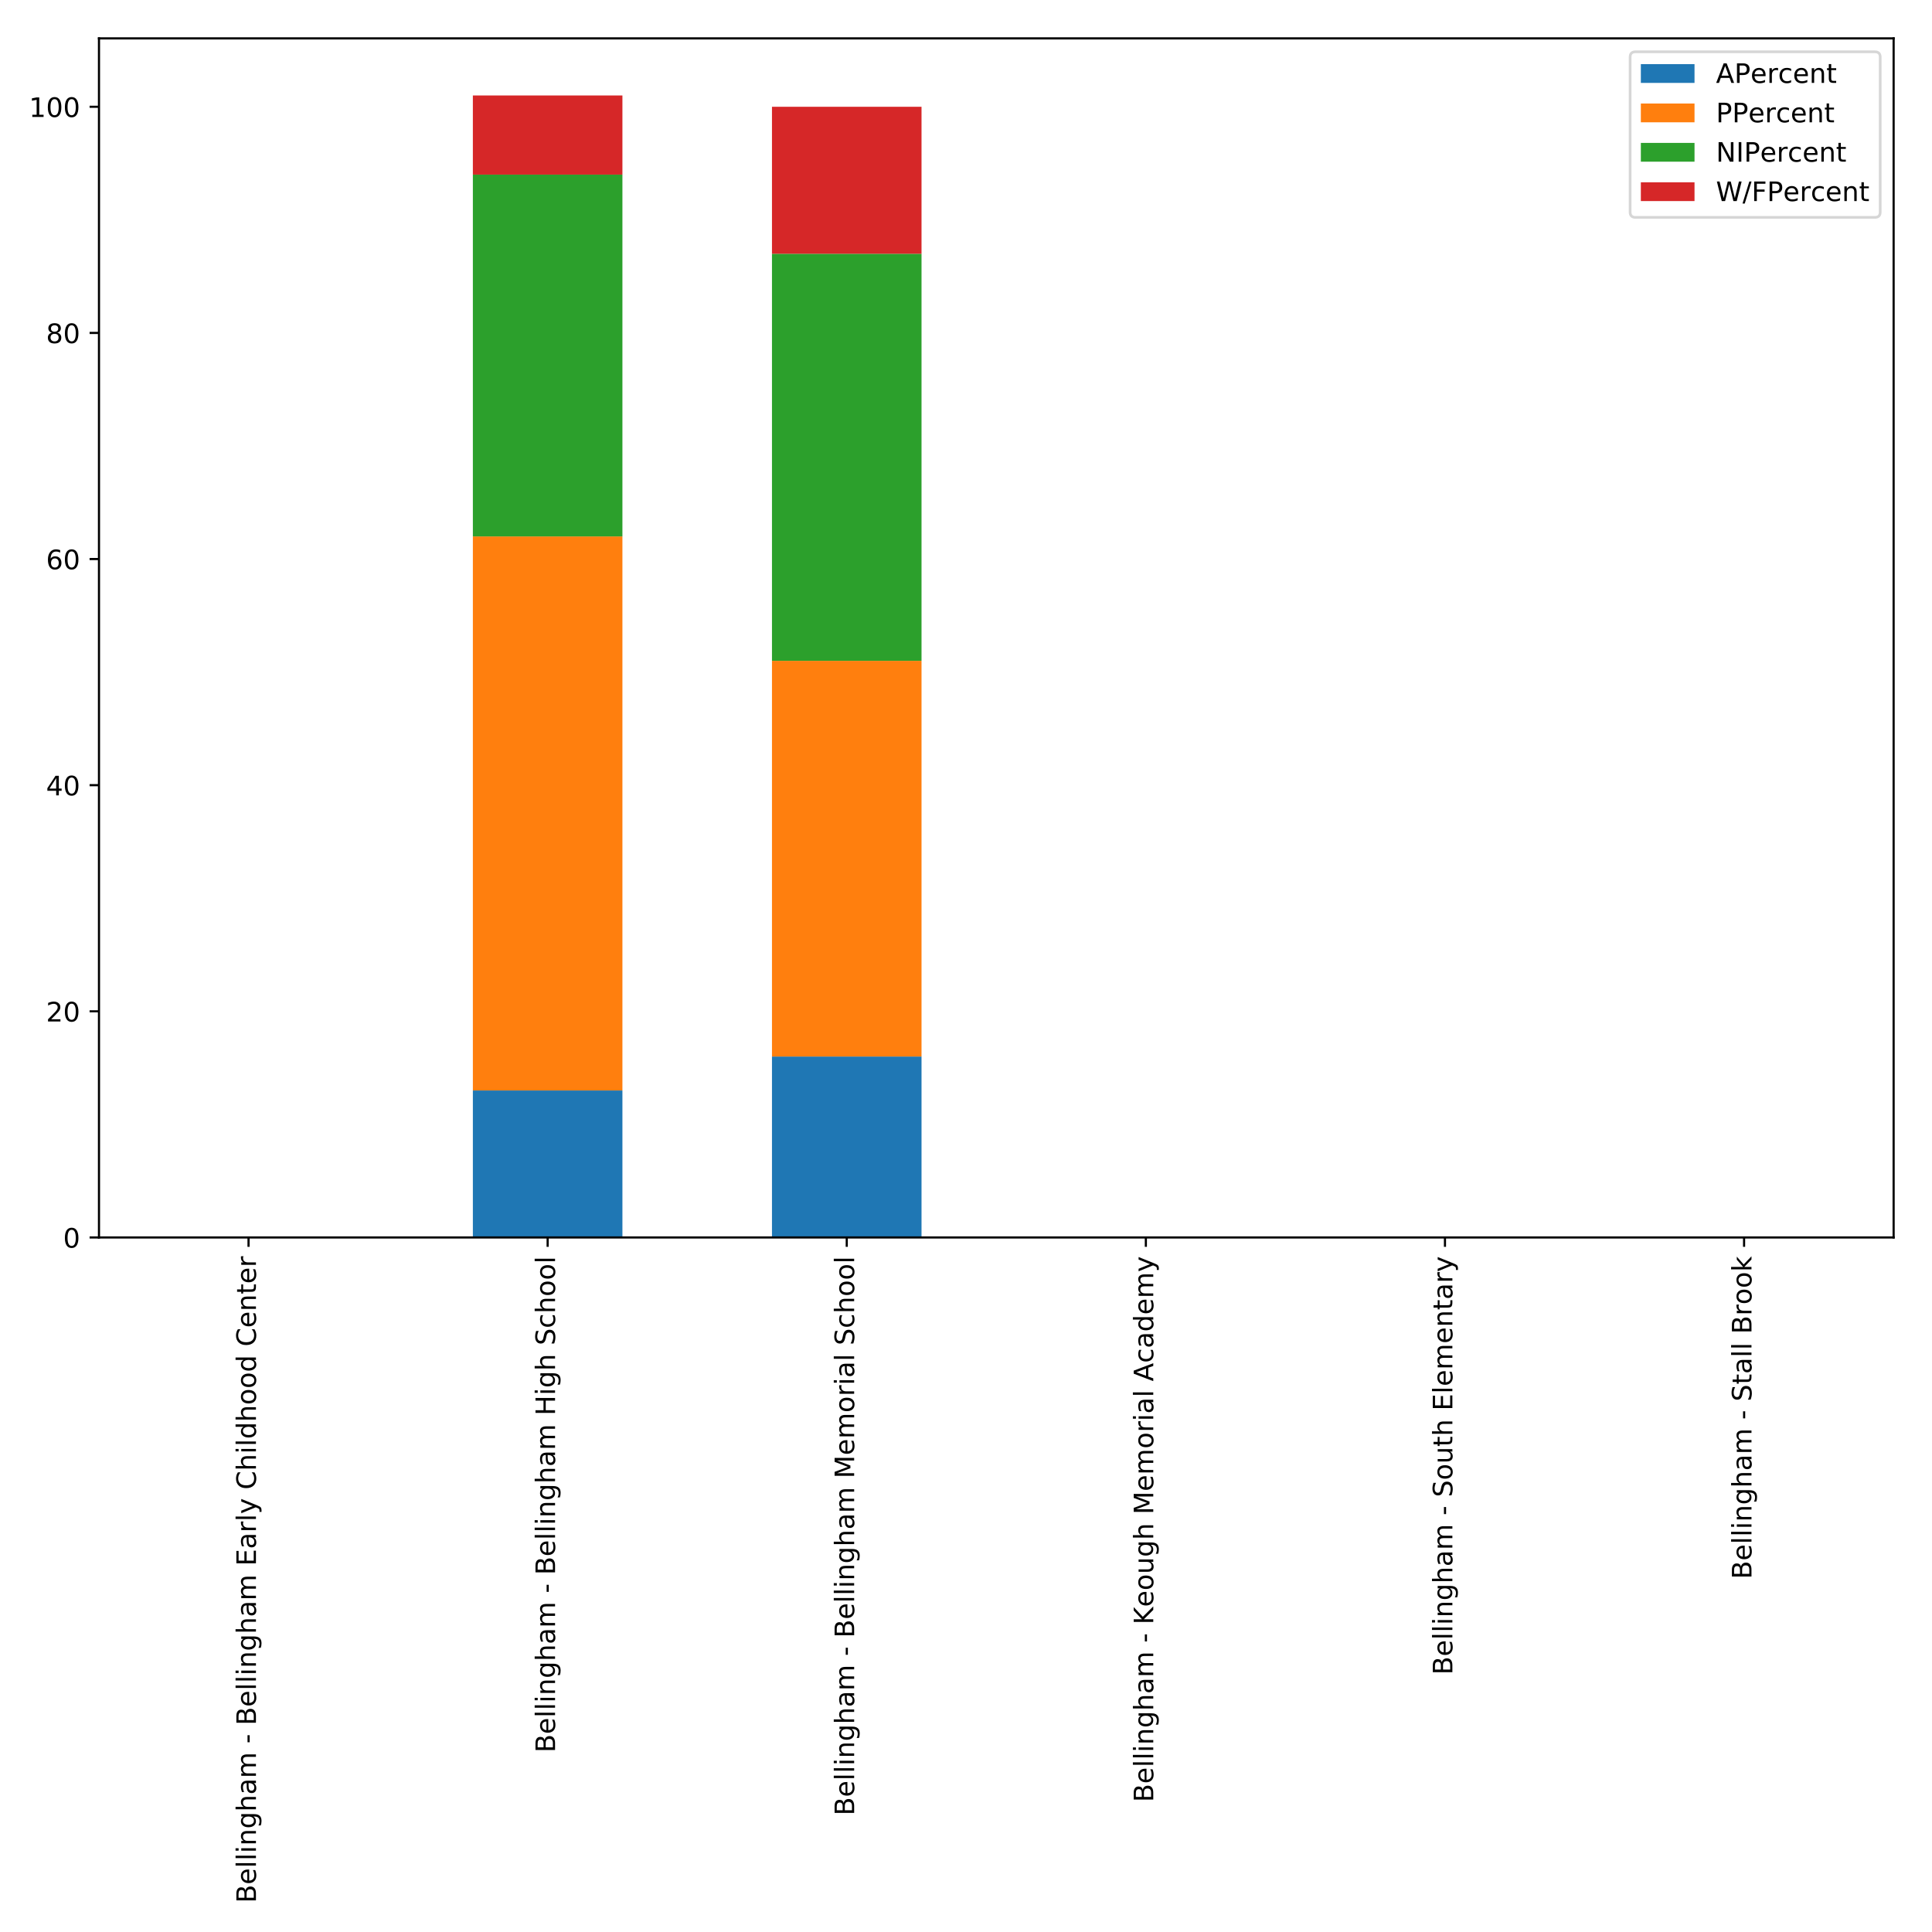 <?xml version="1.0" encoding="utf-8" standalone="no"?>
<!DOCTYPE svg PUBLIC "-//W3C//DTD SVG 1.1//EN"
  "http://www.w3.org/Graphics/SVG/1.1/DTD/svg11.dtd">
<!-- Created with matplotlib (http://matplotlib.org/) -->
<svg height="720pt" version="1.1" viewBox="0 0 720 720" width="720pt" xmlns="http://www.w3.org/2000/svg" xmlns:xlink="http://www.w3.org/1999/xlink">
 <defs>
  <style type="text/css">
*{stroke-linecap:butt;stroke-linejoin:round;}
  </style>
 </defs>
 <g id="figure_1">
  <g id="patch_1">
   <path d="M 0 720 
L 720 720 
L 720 0 
L 0 0 
z
" style="fill:#ffffff;"/>
  </g>
  <g id="axes_1">
   <g id="patch_2">
    <path d="M 36.888 461.159 
L 705.7 461.159 
L 705.7 14.3 
L 36.888 14.3 
z
" style="fill:#ffffff;"/>
   </g>
   <g id="patch_3">
    <path clip-path="url(#p1544ee7eed)" d="M 64.755 461.159 
L 120.489 461.159 
L 120.489 461.159 
L 64.755 461.159 
z
" style="fill:#1f77b4;"/>
   </g>
   <g id="patch_4">
    <path clip-path="url(#p1544ee7eed)" d="M 176.223 461.159 
L 231.958 461.159 
L 231.958 406.382 
L 176.223 406.382 
z
" style="fill:#1f77b4;"/>
   </g>
   <g id="patch_5">
    <path clip-path="url(#p1544ee7eed)" d="M 287.692 461.159 
L 343.427 461.159 
L 343.427 393.741 
L 287.692 393.741 
z
" style="fill:#1f77b4;"/>
   </g>
   <g id="patch_6">
    <path clip-path="url(#p1544ee7eed)" d="M 399.161 461.159 
L 454.895 461.159 
L 454.895 461.159 
L 399.161 461.159 
z
" style="fill:#1f77b4;"/>
   </g>
   <g id="patch_7">
    <path clip-path="url(#p1544ee7eed)" d="M 510.63 461.159 
L 566.364 461.159 
L 566.364 461.159 
L 510.63 461.159 
z
" style="fill:#1f77b4;"/>
   </g>
   <g id="patch_8">
    <path clip-path="url(#p1544ee7eed)" d="M 622.098 461.159 
L 677.833 461.159 
L 677.833 461.159 
L 622.098 461.159 
z
" style="fill:#1f77b4;"/>
   </g>
   <g id="patch_9">
    <path clip-path="url(#p1544ee7eed)" d="M 64.755 461.159 
L 120.489 461.159 
L 120.489 461.159 
L 64.755 461.159 
z
" style="fill:#ff7f0e;"/>
   </g>
   <g id="patch_10">
    <path clip-path="url(#p1544ee7eed)" d="M 176.223 406.382 
L 231.958 406.382 
L 231.958 199.912 
L 176.223 199.912 
z
" style="fill:#ff7f0e;"/>
   </g>
   <g id="patch_11">
    <path clip-path="url(#p1544ee7eed)" d="M 287.692 393.741 
L 343.427 393.741 
L 343.427 246.262 
L 287.692 246.262 
z
" style="fill:#ff7f0e;"/>
   </g>
   <g id="patch_12">
    <path clip-path="url(#p1544ee7eed)" d="M 399.161 461.159 
L 454.895 461.159 
L 454.895 461.159 
L 399.161 461.159 
z
" style="fill:#ff7f0e;"/>
   </g>
   <g id="patch_13">
    <path clip-path="url(#p1544ee7eed)" d="M 510.63 461.159 
L 566.364 461.159 
L 566.364 461.159 
L 510.63 461.159 
z
" style="fill:#ff7f0e;"/>
   </g>
   <g id="patch_14">
    <path clip-path="url(#p1544ee7eed)" d="M 622.098 461.159 
L 677.833 461.159 
L 677.833 461.159 
L 622.098 461.159 
z
" style="fill:#ff7f0e;"/>
   </g>
   <g id="patch_15">
    <path clip-path="url(#p1544ee7eed)" d="M 64.755 461.159 
L 120.489 461.159 
L 120.489 461.159 
L 64.755 461.159 
z
" style="fill:#2ca02c;"/>
   </g>
   <g id="patch_16">
    <path clip-path="url(#p1544ee7eed)" d="M 176.223 199.912 
L 231.958 199.912 
L 231.958 65.075 
L 176.223 65.075 
z
" style="fill:#2ca02c;"/>
   </g>
   <g id="patch_17">
    <path clip-path="url(#p1544ee7eed)" d="M 287.692 246.262 
L 343.427 246.262 
L 343.427 94.57 
L 287.692 94.57 
z
" style="fill:#2ca02c;"/>
   </g>
   <g id="patch_18">
    <path clip-path="url(#p1544ee7eed)" d="M 399.161 461.159 
L 454.895 461.159 
L 454.895 461.159 
L 399.161 461.159 
z
" style="fill:#2ca02c;"/>
   </g>
   <g id="patch_19">
    <path clip-path="url(#p1544ee7eed)" d="M 510.63 461.159 
L 566.364 461.159 
L 566.364 461.159 
L 510.63 461.159 
z
" style="fill:#2ca02c;"/>
   </g>
   <g id="patch_20">
    <path clip-path="url(#p1544ee7eed)" d="M 622.098 461.159 
L 677.833 461.159 
L 677.833 461.159 
L 622.098 461.159 
z
" style="fill:#2ca02c;"/>
   </g>
   <g id="patch_21">
    <path clip-path="url(#p1544ee7eed)" d="M 64.755 461.159 
L 120.489 461.159 
L 120.489 461.159 
L 64.755 461.159 
z
" style="fill:#d62728;"/>
   </g>
   <g id="patch_22">
    <path clip-path="url(#p1544ee7eed)" d="M 176.223 65.075 
L 231.958 65.075 
L 231.958 35.579 
L 176.223 35.579 
z
" style="fill:#d62728;"/>
   </g>
   <g id="patch_23">
    <path clip-path="url(#p1544ee7eed)" d="M 287.692 94.57 
L 343.427 94.57 
L 343.427 39.793 
L 287.692 39.793 
z
" style="fill:#d62728;"/>
   </g>
   <g id="patch_24">
    <path clip-path="url(#p1544ee7eed)" d="M 399.161 461.159 
L 454.895 461.159 
L 454.895 461.159 
L 399.161 461.159 
z
" style="fill:#d62728;"/>
   </g>
   <g id="patch_25">
    <path clip-path="url(#p1544ee7eed)" d="M 510.63 461.159 
L 566.364 461.159 
L 566.364 461.159 
L 510.63 461.159 
z
" style="fill:#d62728;"/>
   </g>
   <g id="patch_26">
    <path clip-path="url(#p1544ee7eed)" d="M 622.098 461.159 
L 677.833 461.159 
L 677.833 461.159 
L 622.098 461.159 
z
" style="fill:#d62728;"/>
   </g>
   <g id="matplotlib.axis_1">
    <g id="xtick_1">
     <g id="line2d_1">
      <defs>
       <path d="M 0 0 
L 0 3.5 
" id="m90acfa6910" style="stroke:#000000;stroke-width:0.8;"/>
      </defs>
      <g>
       <use style="stroke:#000000;stroke-width:0.8;" x="92.622" xlink:href="#m90acfa6910" y="461.159"/>
      </g>
     </g>
     <g id="text_1">
      <!-- Bellingham - Bellingham Early Childhood Center -->
      <defs>
       <path d="M 19.672 34.812 
L 19.672 8.109 
L 35.5 8.109 
Q 43.453 8.109 47.281 11.406 
Q 51.125 14.703 51.125 21.484 
Q 51.125 28.328 47.281 31.562 
Q 43.453 34.812 35.5 34.812 
z
M 19.672 64.797 
L 19.672 42.828 
L 34.281 42.828 
Q 41.5 42.828 45.031 45.531 
Q 48.578 48.25 48.578 53.812 
Q 48.578 59.328 45.031 62.062 
Q 41.5 64.797 34.281 64.797 
z
M 9.812 72.906 
L 35.016 72.906 
Q 46.297 72.906 52.391 68.219 
Q 58.5 63.531 58.5 54.891 
Q 58.5 48.188 55.375 44.234 
Q 52.25 40.281 46.188 39.312 
Q 53.469 37.75 57.5 32.781 
Q 61.531 27.828 61.531 20.406 
Q 61.531 10.641 54.891 5.312 
Q 48.25 0 35.984 0 
L 9.812 0 
z
" id="DejaVuSans-42"/>
       <path d="M 56.203 29.594 
L 56.203 25.203 
L 14.891 25.203 
Q 15.484 15.922 20.484 11.062 
Q 25.484 6.203 34.422 6.203 
Q 39.594 6.203 44.453 7.469 
Q 49.312 8.734 54.109 11.281 
L 54.109 2.781 
Q 49.266 0.734 44.188 -0.344 
Q 39.109 -1.422 33.891 -1.422 
Q 20.797 -1.422 13.156 6.188 
Q 5.516 13.812 5.516 26.812 
Q 5.516 40.234 12.766 48.109 
Q 20.016 56 32.328 56 
Q 43.359 56 49.781 48.891 
Q 56.203 41.797 56.203 29.594 
z
M 47.219 32.234 
Q 47.125 39.594 43.094 43.984 
Q 39.062 48.391 32.422 48.391 
Q 24.906 48.391 20.391 44.141 
Q 15.875 39.891 15.188 32.172 
z
" id="DejaVuSans-65"/>
       <path d="M 9.422 75.984 
L 18.406 75.984 
L 18.406 0 
L 9.422 0 
z
" id="DejaVuSans-6c"/>
       <path d="M 9.422 54.688 
L 18.406 54.688 
L 18.406 0 
L 9.422 0 
z
M 9.422 75.984 
L 18.406 75.984 
L 18.406 64.594 
L 9.422 64.594 
z
" id="DejaVuSans-69"/>
       <path d="M 54.891 33.016 
L 54.891 0 
L 45.906 0 
L 45.906 32.719 
Q 45.906 40.484 42.875 44.328 
Q 39.844 48.188 33.797 48.188 
Q 26.516 48.188 22.312 43.547 
Q 18.109 38.922 18.109 30.906 
L 18.109 0 
L 9.078 0 
L 9.078 54.688 
L 18.109 54.688 
L 18.109 46.188 
Q 21.344 51.125 25.703 53.562 
Q 30.078 56 35.797 56 
Q 45.219 56 50.047 50.172 
Q 54.891 44.344 54.891 33.016 
z
" id="DejaVuSans-6e"/>
       <path d="M 45.406 27.984 
Q 45.406 37.75 41.375 43.109 
Q 37.359 48.484 30.078 48.484 
Q 22.859 48.484 18.828 43.109 
Q 14.797 37.75 14.797 27.984 
Q 14.797 18.266 18.828 12.891 
Q 22.859 7.516 30.078 7.516 
Q 37.359 7.516 41.375 12.891 
Q 45.406 18.266 45.406 27.984 
z
M 54.391 6.781 
Q 54.391 -7.172 48.188 -13.984 
Q 42 -20.797 29.203 -20.797 
Q 24.469 -20.797 20.266 -20.094 
Q 16.062 -19.391 12.109 -17.922 
L 12.109 -9.188 
Q 16.062 -11.328 19.922 -12.344 
Q 23.781 -13.375 27.781 -13.375 
Q 36.625 -13.375 41.016 -8.766 
Q 45.406 -4.156 45.406 5.172 
L 45.406 9.625 
Q 42.625 4.781 38.281 2.391 
Q 33.938 0 27.875 0 
Q 17.828 0 11.672 7.656 
Q 5.516 15.328 5.516 27.984 
Q 5.516 40.672 11.672 48.328 
Q 17.828 56 27.875 56 
Q 33.938 56 38.281 53.609 
Q 42.625 51.219 45.406 46.391 
L 45.406 54.688 
L 54.391 54.688 
z
" id="DejaVuSans-67"/>
       <path d="M 54.891 33.016 
L 54.891 0 
L 45.906 0 
L 45.906 32.719 
Q 45.906 40.484 42.875 44.328 
Q 39.844 48.188 33.797 48.188 
Q 26.516 48.188 22.312 43.547 
Q 18.109 38.922 18.109 30.906 
L 18.109 0 
L 9.078 0 
L 9.078 75.984 
L 18.109 75.984 
L 18.109 46.188 
Q 21.344 51.125 25.703 53.562 
Q 30.078 56 35.797 56 
Q 45.219 56 50.047 50.172 
Q 54.891 44.344 54.891 33.016 
z
" id="DejaVuSans-68"/>
       <path d="M 34.281 27.484 
Q 23.391 27.484 19.188 25 
Q 14.984 22.516 14.984 16.5 
Q 14.984 11.719 18.141 8.906 
Q 21.297 6.109 26.703 6.109 
Q 34.188 6.109 38.703 11.406 
Q 43.219 16.703 43.219 25.484 
L 43.219 27.484 
z
M 52.203 31.203 
L 52.203 0 
L 43.219 0 
L 43.219 8.297 
Q 40.141 3.328 35.547 0.953 
Q 30.953 -1.422 24.312 -1.422 
Q 15.922 -1.422 10.953 3.297 
Q 6 8.016 6 15.922 
Q 6 25.141 12.172 29.828 
Q 18.359 34.516 30.609 34.516 
L 43.219 34.516 
L 43.219 35.406 
Q 43.219 41.609 39.141 45 
Q 35.062 48.391 27.688 48.391 
Q 23 48.391 18.547 47.266 
Q 14.109 46.141 10.016 43.891 
L 10.016 52.203 
Q 14.938 54.109 19.578 55.047 
Q 24.219 56 28.609 56 
Q 40.484 56 46.344 49.844 
Q 52.203 43.703 52.203 31.203 
z
" id="DejaVuSans-61"/>
       <path d="M 52 44.188 
Q 55.375 50.25 60.062 53.125 
Q 64.75 56 71.094 56 
Q 79.641 56 84.281 50.016 
Q 88.922 44.047 88.922 33.016 
L 88.922 0 
L 79.891 0 
L 79.891 32.719 
Q 79.891 40.578 77.094 44.375 
Q 74.312 48.188 68.609 48.188 
Q 61.625 48.188 57.562 43.547 
Q 53.516 38.922 53.516 30.906 
L 53.516 0 
L 44.484 0 
L 44.484 32.719 
Q 44.484 40.625 41.703 44.406 
Q 38.922 48.188 33.109 48.188 
Q 26.219 48.188 22.156 43.531 
Q 18.109 38.875 18.109 30.906 
L 18.109 0 
L 9.078 0 
L 9.078 54.688 
L 18.109 54.688 
L 18.109 46.188 
Q 21.188 51.219 25.484 53.609 
Q 29.781 56 35.688 56 
Q 41.656 56 45.828 52.969 
Q 50 49.953 52 44.188 
z
" id="DejaVuSans-6d"/>
       <path id="DejaVuSans-20"/>
       <path d="M 4.891 31.391 
L 31.203 31.391 
L 31.203 23.391 
L 4.891 23.391 
z
" id="DejaVuSans-2d"/>
       <path d="M 9.812 72.906 
L 55.906 72.906 
L 55.906 64.594 
L 19.672 64.594 
L 19.672 43.016 
L 54.391 43.016 
L 54.391 34.719 
L 19.672 34.719 
L 19.672 8.297 
L 56.781 8.297 
L 56.781 0 
L 9.812 0 
z
" id="DejaVuSans-45"/>
       <path d="M 41.109 46.297 
Q 39.594 47.172 37.812 47.578 
Q 36.031 48 33.891 48 
Q 26.266 48 22.188 43.047 
Q 18.109 38.094 18.109 28.812 
L 18.109 0 
L 9.078 0 
L 9.078 54.688 
L 18.109 54.688 
L 18.109 46.188 
Q 20.953 51.172 25.484 53.578 
Q 30.031 56 36.531 56 
Q 37.453 56 38.578 55.875 
Q 39.703 55.766 41.062 55.516 
z
" id="DejaVuSans-72"/>
       <path d="M 32.172 -5.078 
Q 28.375 -14.844 24.75 -17.812 
Q 21.141 -20.797 15.094 -20.797 
L 7.906 -20.797 
L 7.906 -13.281 
L 13.188 -13.281 
Q 16.891 -13.281 18.938 -11.516 
Q 21 -9.766 23.484 -3.219 
L 25.094 0.875 
L 2.984 54.688 
L 12.5 54.688 
L 29.594 11.922 
L 46.688 54.688 
L 56.203 54.688 
z
" id="DejaVuSans-79"/>
       <path d="M 64.406 67.281 
L 64.406 56.891 
Q 59.422 61.531 53.781 63.812 
Q 48.141 66.109 41.797 66.109 
Q 29.297 66.109 22.656 58.469 
Q 16.016 50.828 16.016 36.375 
Q 16.016 21.969 22.656 14.328 
Q 29.297 6.688 41.797 6.688 
Q 48.141 6.688 53.781 8.984 
Q 59.422 11.281 64.406 15.922 
L 64.406 5.609 
Q 59.234 2.094 53.438 0.328 
Q 47.656 -1.422 41.219 -1.422 
Q 24.656 -1.422 15.125 8.703 
Q 5.609 18.844 5.609 36.375 
Q 5.609 53.953 15.125 64.078 
Q 24.656 74.219 41.219 74.219 
Q 47.75 74.219 53.531 72.484 
Q 59.328 70.75 64.406 67.281 
z
" id="DejaVuSans-43"/>
       <path d="M 45.406 46.391 
L 45.406 75.984 
L 54.391 75.984 
L 54.391 0 
L 45.406 0 
L 45.406 8.203 
Q 42.578 3.328 38.25 0.953 
Q 33.938 -1.422 27.875 -1.422 
Q 17.969 -1.422 11.734 6.484 
Q 5.516 14.406 5.516 27.297 
Q 5.516 40.188 11.734 48.094 
Q 17.969 56 27.875 56 
Q 33.938 56 38.25 53.625 
Q 42.578 51.266 45.406 46.391 
z
M 14.797 27.297 
Q 14.797 17.391 18.875 11.75 
Q 22.953 6.109 30.078 6.109 
Q 37.203 6.109 41.297 11.75 
Q 45.406 17.391 45.406 27.297 
Q 45.406 37.203 41.297 42.844 
Q 37.203 48.484 30.078 48.484 
Q 22.953 48.484 18.875 42.844 
Q 14.797 37.203 14.797 27.297 
z
" id="DejaVuSans-64"/>
       <path d="M 30.609 48.391 
Q 23.391 48.391 19.188 42.75 
Q 14.984 37.109 14.984 27.297 
Q 14.984 17.484 19.156 11.844 
Q 23.344 6.203 30.609 6.203 
Q 37.797 6.203 41.984 11.859 
Q 46.188 17.531 46.188 27.297 
Q 46.188 37.016 41.984 42.703 
Q 37.797 48.391 30.609 48.391 
z
M 30.609 56 
Q 42.328 56 49.016 48.375 
Q 55.719 40.766 55.719 27.297 
Q 55.719 13.875 49.016 6.219 
Q 42.328 -1.422 30.609 -1.422 
Q 18.844 -1.422 12.172 6.219 
Q 5.516 13.875 5.516 27.297 
Q 5.516 40.766 12.172 48.375 
Q 18.844 56 30.609 56 
z
" id="DejaVuSans-6f"/>
       <path d="M 18.312 70.219 
L 18.312 54.688 
L 36.812 54.688 
L 36.812 47.703 
L 18.312 47.703 
L 18.312 18.016 
Q 18.312 11.328 20.141 9.422 
Q 21.969 7.516 27.594 7.516 
L 36.812 7.516 
L 36.812 0 
L 27.594 0 
Q 17.188 0 13.234 3.875 
Q 9.281 7.766 9.281 18.016 
L 9.281 47.703 
L 2.688 47.703 
L 2.688 54.688 
L 9.281 54.688 
L 9.281 70.219 
z
" id="DejaVuSans-74"/>
      </defs>
      <g transform="translate(95.381 709.2)rotate(-90)scale(0.1 -0.1)">
       <use xlink:href="#DejaVuSans-42"/>
       <use x="68.604" xlink:href="#DejaVuSans-65"/>
       <use x="130.127" xlink:href="#DejaVuSans-6c"/>
       <use x="157.91" xlink:href="#DejaVuSans-6c"/>
       <use x="185.693" xlink:href="#DejaVuSans-69"/>
       <use x="213.477" xlink:href="#DejaVuSans-6e"/>
       <use x="276.855" xlink:href="#DejaVuSans-67"/>
       <use x="340.332" xlink:href="#DejaVuSans-68"/>
       <use x="403.711" xlink:href="#DejaVuSans-61"/>
       <use x="464.99" xlink:href="#DejaVuSans-6d"/>
       <use x="562.402" xlink:href="#DejaVuSans-20"/>
       <use x="594.189" xlink:href="#DejaVuSans-2d"/>
       <use x="630.273" xlink:href="#DejaVuSans-20"/>
       <use x="662.061" xlink:href="#DejaVuSans-42"/>
       <use x="730.664" xlink:href="#DejaVuSans-65"/>
       <use x="792.188" xlink:href="#DejaVuSans-6c"/>
       <use x="819.971" xlink:href="#DejaVuSans-6c"/>
       <use x="847.754" xlink:href="#DejaVuSans-69"/>
       <use x="875.537" xlink:href="#DejaVuSans-6e"/>
       <use x="938.916" xlink:href="#DejaVuSans-67"/>
       <use x="1002.393" xlink:href="#DejaVuSans-68"/>
       <use x="1065.771" xlink:href="#DejaVuSans-61"/>
       <use x="1127.051" xlink:href="#DejaVuSans-6d"/>
       <use x="1224.463" xlink:href="#DejaVuSans-20"/>
       <use x="1256.25" xlink:href="#DejaVuSans-45"/>
       <use x="1319.434" xlink:href="#DejaVuSans-61"/>
       <use x="1380.713" xlink:href="#DejaVuSans-72"/>
       <use x="1421.826" xlink:href="#DejaVuSans-6c"/>
       <use x="1449.609" xlink:href="#DejaVuSans-79"/>
       <use x="1508.789" xlink:href="#DejaVuSans-20"/>
       <use x="1540.576" xlink:href="#DejaVuSans-43"/>
       <use x="1610.4" xlink:href="#DejaVuSans-68"/>
       <use x="1673.779" xlink:href="#DejaVuSans-69"/>
       <use x="1701.562" xlink:href="#DejaVuSans-6c"/>
       <use x="1729.346" xlink:href="#DejaVuSans-64"/>
       <use x="1792.822" xlink:href="#DejaVuSans-68"/>
       <use x="1856.201" xlink:href="#DejaVuSans-6f"/>
       <use x="1917.383" xlink:href="#DejaVuSans-6f"/>
       <use x="1978.564" xlink:href="#DejaVuSans-64"/>
       <use x="2042.041" xlink:href="#DejaVuSans-20"/>
       <use x="2073.828" xlink:href="#DejaVuSans-43"/>
       <use x="2143.652" xlink:href="#DejaVuSans-65"/>
       <use x="2205.176" xlink:href="#DejaVuSans-6e"/>
       <use x="2268.555" xlink:href="#DejaVuSans-74"/>
       <use x="2307.764" xlink:href="#DejaVuSans-65"/>
       <use x="2369.287" xlink:href="#DejaVuSans-72"/>
      </g>
     </g>
    </g>
    <g id="xtick_2">
     <g id="line2d_2">
      <g>
       <use style="stroke:#000000;stroke-width:0.8;" x="204.091" xlink:href="#m90acfa6910" y="461.159"/>
      </g>
     </g>
     <g id="text_2">
      <!-- Bellingham - Bellingham High School -->
      <defs>
       <path d="M 9.812 72.906 
L 19.672 72.906 
L 19.672 43.016 
L 55.516 43.016 
L 55.516 72.906 
L 65.375 72.906 
L 65.375 0 
L 55.516 0 
L 55.516 34.719 
L 19.672 34.719 
L 19.672 0 
L 9.812 0 
z
" id="DejaVuSans-48"/>
       <path d="M 53.516 70.516 
L 53.516 60.891 
Q 47.906 63.578 42.922 64.891 
Q 37.938 66.219 33.297 66.219 
Q 25.25 66.219 20.875 63.094 
Q 16.5 59.969 16.5 54.203 
Q 16.5 49.359 19.406 46.891 
Q 22.312 44.438 30.422 42.922 
L 36.375 41.703 
Q 47.406 39.594 52.656 34.297 
Q 57.906 29 57.906 20.125 
Q 57.906 9.516 50.797 4.047 
Q 43.703 -1.422 29.984 -1.422 
Q 24.812 -1.422 18.969 -0.25 
Q 13.141 0.922 6.891 3.219 
L 6.891 13.375 
Q 12.891 10.016 18.656 8.297 
Q 24.422 6.594 29.984 6.594 
Q 38.422 6.594 43.016 9.906 
Q 47.609 13.234 47.609 19.391 
Q 47.609 24.75 44.312 27.781 
Q 41.016 30.812 33.5 32.328 
L 27.484 33.5 
Q 16.453 35.688 11.516 40.375 
Q 6.594 45.062 6.594 53.422 
Q 6.594 63.094 13.406 68.656 
Q 20.219 74.219 32.172 74.219 
Q 37.312 74.219 42.625 73.281 
Q 47.953 72.359 53.516 70.516 
z
" id="DejaVuSans-53"/>
       <path d="M 48.781 52.594 
L 48.781 44.188 
Q 44.969 46.297 41.141 47.344 
Q 37.312 48.391 33.406 48.391 
Q 24.656 48.391 19.812 42.844 
Q 14.984 37.312 14.984 27.297 
Q 14.984 17.281 19.812 11.734 
Q 24.656 6.203 33.406 6.203 
Q 37.312 6.203 41.141 7.25 
Q 44.969 8.297 48.781 10.406 
L 48.781 2.094 
Q 45.016 0.344 40.984 -0.531 
Q 36.969 -1.422 32.422 -1.422 
Q 20.062 -1.422 12.781 6.344 
Q 5.516 14.109 5.516 27.297 
Q 5.516 40.672 12.859 48.328 
Q 20.219 56 33.016 56 
Q 37.156 56 41.109 55.141 
Q 45.062 54.297 48.781 52.594 
z
" id="DejaVuSans-63"/>
      </defs>
      <g transform="translate(206.85 653.145)rotate(-90)scale(0.1 -0.1)">
       <use xlink:href="#DejaVuSans-42"/>
       <use x="68.604" xlink:href="#DejaVuSans-65"/>
       <use x="130.127" xlink:href="#DejaVuSans-6c"/>
       <use x="157.91" xlink:href="#DejaVuSans-6c"/>
       <use x="185.693" xlink:href="#DejaVuSans-69"/>
       <use x="213.477" xlink:href="#DejaVuSans-6e"/>
       <use x="276.855" xlink:href="#DejaVuSans-67"/>
       <use x="340.332" xlink:href="#DejaVuSans-68"/>
       <use x="403.711" xlink:href="#DejaVuSans-61"/>
       <use x="464.99" xlink:href="#DejaVuSans-6d"/>
       <use x="562.402" xlink:href="#DejaVuSans-20"/>
       <use x="594.189" xlink:href="#DejaVuSans-2d"/>
       <use x="630.273" xlink:href="#DejaVuSans-20"/>
       <use x="662.061" xlink:href="#DejaVuSans-42"/>
       <use x="730.664" xlink:href="#DejaVuSans-65"/>
       <use x="792.188" xlink:href="#DejaVuSans-6c"/>
       <use x="819.971" xlink:href="#DejaVuSans-6c"/>
       <use x="847.754" xlink:href="#DejaVuSans-69"/>
       <use x="875.537" xlink:href="#DejaVuSans-6e"/>
       <use x="938.916" xlink:href="#DejaVuSans-67"/>
       <use x="1002.393" xlink:href="#DejaVuSans-68"/>
       <use x="1065.771" xlink:href="#DejaVuSans-61"/>
       <use x="1127.051" xlink:href="#DejaVuSans-6d"/>
       <use x="1224.463" xlink:href="#DejaVuSans-20"/>
       <use x="1256.25" xlink:href="#DejaVuSans-48"/>
       <use x="1331.445" xlink:href="#DejaVuSans-69"/>
       <use x="1359.229" xlink:href="#DejaVuSans-67"/>
       <use x="1422.705" xlink:href="#DejaVuSans-68"/>
       <use x="1486.084" xlink:href="#DejaVuSans-20"/>
       <use x="1517.871" xlink:href="#DejaVuSans-53"/>
       <use x="1581.348" xlink:href="#DejaVuSans-63"/>
       <use x="1636.328" xlink:href="#DejaVuSans-68"/>
       <use x="1699.707" xlink:href="#DejaVuSans-6f"/>
       <use x="1760.889" xlink:href="#DejaVuSans-6f"/>
       <use x="1822.07" xlink:href="#DejaVuSans-6c"/>
      </g>
     </g>
    </g>
    <g id="xtick_3">
     <g id="line2d_3">
      <g>
       <use style="stroke:#000000;stroke-width:0.8;" x="315.559" xlink:href="#m90acfa6910" y="461.159"/>
      </g>
     </g>
     <g id="text_3">
      <!-- Bellingham - Bellingham Memorial School -->
      <defs>
       <path d="M 9.812 72.906 
L 24.516 72.906 
L 43.109 23.297 
L 61.812 72.906 
L 76.516 72.906 
L 76.516 0 
L 66.891 0 
L 66.891 64.016 
L 48.094 14.016 
L 38.188 14.016 
L 19.391 64.016 
L 19.391 0 
L 9.812 0 
z
" id="DejaVuSans-4d"/>
      </defs>
      <g transform="translate(318.319 676.597)rotate(-90)scale(0.1 -0.1)">
       <use xlink:href="#DejaVuSans-42"/>
       <use x="68.604" xlink:href="#DejaVuSans-65"/>
       <use x="130.127" xlink:href="#DejaVuSans-6c"/>
       <use x="157.91" xlink:href="#DejaVuSans-6c"/>
       <use x="185.693" xlink:href="#DejaVuSans-69"/>
       <use x="213.477" xlink:href="#DejaVuSans-6e"/>
       <use x="276.855" xlink:href="#DejaVuSans-67"/>
       <use x="340.332" xlink:href="#DejaVuSans-68"/>
       <use x="403.711" xlink:href="#DejaVuSans-61"/>
       <use x="464.99" xlink:href="#DejaVuSans-6d"/>
       <use x="562.402" xlink:href="#DejaVuSans-20"/>
       <use x="594.189" xlink:href="#DejaVuSans-2d"/>
       <use x="630.273" xlink:href="#DejaVuSans-20"/>
       <use x="662.061" xlink:href="#DejaVuSans-42"/>
       <use x="730.664" xlink:href="#DejaVuSans-65"/>
       <use x="792.188" xlink:href="#DejaVuSans-6c"/>
       <use x="819.971" xlink:href="#DejaVuSans-6c"/>
       <use x="847.754" xlink:href="#DejaVuSans-69"/>
       <use x="875.537" xlink:href="#DejaVuSans-6e"/>
       <use x="938.916" xlink:href="#DejaVuSans-67"/>
       <use x="1002.393" xlink:href="#DejaVuSans-68"/>
       <use x="1065.771" xlink:href="#DejaVuSans-61"/>
       <use x="1127.051" xlink:href="#DejaVuSans-6d"/>
       <use x="1224.463" xlink:href="#DejaVuSans-20"/>
       <use x="1256.25" xlink:href="#DejaVuSans-4d"/>
       <use x="1342.529" xlink:href="#DejaVuSans-65"/>
       <use x="1404.053" xlink:href="#DejaVuSans-6d"/>
       <use x="1501.465" xlink:href="#DejaVuSans-6f"/>
       <use x="1562.646" xlink:href="#DejaVuSans-72"/>
       <use x="1603.76" xlink:href="#DejaVuSans-69"/>
       <use x="1631.543" xlink:href="#DejaVuSans-61"/>
       <use x="1692.822" xlink:href="#DejaVuSans-6c"/>
       <use x="1720.605" xlink:href="#DejaVuSans-20"/>
       <use x="1752.393" xlink:href="#DejaVuSans-53"/>
       <use x="1815.869" xlink:href="#DejaVuSans-63"/>
       <use x="1870.85" xlink:href="#DejaVuSans-68"/>
       <use x="1934.229" xlink:href="#DejaVuSans-6f"/>
       <use x="1995.41" xlink:href="#DejaVuSans-6f"/>
       <use x="2056.592" xlink:href="#DejaVuSans-6c"/>
      </g>
     </g>
    </g>
    <g id="xtick_4">
     <g id="line2d_4">
      <g>
       <use style="stroke:#000000;stroke-width:0.8;" x="427.028" xlink:href="#m90acfa6910" y="461.159"/>
      </g>
     </g>
     <g id="text_4">
      <!-- Bellingham - Keough Memorial Academy -->
      <defs>
       <path d="M 9.812 72.906 
L 19.672 72.906 
L 19.672 42.094 
L 52.391 72.906 
L 65.094 72.906 
L 28.906 38.922 
L 67.672 0 
L 54.688 0 
L 19.672 35.109 
L 19.672 0 
L 9.812 0 
z
" id="DejaVuSans-4b"/>
       <path d="M 8.5 21.578 
L 8.5 54.688 
L 17.484 54.688 
L 17.484 21.922 
Q 17.484 14.156 20.5 10.266 
Q 23.531 6.391 29.594 6.391 
Q 36.859 6.391 41.078 11.031 
Q 45.312 15.672 45.312 23.688 
L 45.312 54.688 
L 54.297 54.688 
L 54.297 0 
L 45.312 0 
L 45.312 8.406 
Q 42.047 3.422 37.719 1 
Q 33.406 -1.422 27.688 -1.422 
Q 18.266 -1.422 13.375 4.438 
Q 8.5 10.297 8.5 21.578 
z
M 31.109 56 
z
" id="DejaVuSans-75"/>
       <path d="M 34.188 63.188 
L 20.797 26.906 
L 47.609 26.906 
z
M 28.609 72.906 
L 39.797 72.906 
L 67.578 0 
L 57.328 0 
L 50.688 18.703 
L 17.828 18.703 
L 11.188 0 
L 0.781 0 
z
" id="DejaVuSans-41"/>
      </defs>
      <g transform="translate(429.788 671.628)rotate(-90)scale(0.1 -0.1)">
       <use xlink:href="#DejaVuSans-42"/>
       <use x="68.604" xlink:href="#DejaVuSans-65"/>
       <use x="130.127" xlink:href="#DejaVuSans-6c"/>
       <use x="157.91" xlink:href="#DejaVuSans-6c"/>
       <use x="185.693" xlink:href="#DejaVuSans-69"/>
       <use x="213.477" xlink:href="#DejaVuSans-6e"/>
       <use x="276.855" xlink:href="#DejaVuSans-67"/>
       <use x="340.332" xlink:href="#DejaVuSans-68"/>
       <use x="403.711" xlink:href="#DejaVuSans-61"/>
       <use x="464.99" xlink:href="#DejaVuSans-6d"/>
       <use x="562.402" xlink:href="#DejaVuSans-20"/>
       <use x="594.189" xlink:href="#DejaVuSans-2d"/>
       <use x="630.273" xlink:href="#DejaVuSans-20"/>
       <use x="662.061" xlink:href="#DejaVuSans-4b"/>
       <use x="727.559" xlink:href="#DejaVuSans-65"/>
       <use x="789.082" xlink:href="#DejaVuSans-6f"/>
       <use x="850.264" xlink:href="#DejaVuSans-75"/>
       <use x="913.643" xlink:href="#DejaVuSans-67"/>
       <use x="977.119" xlink:href="#DejaVuSans-68"/>
       <use x="1040.498" xlink:href="#DejaVuSans-20"/>
       <use x="1072.285" xlink:href="#DejaVuSans-4d"/>
       <use x="1158.564" xlink:href="#DejaVuSans-65"/>
       <use x="1220.088" xlink:href="#DejaVuSans-6d"/>
       <use x="1317.5" xlink:href="#DejaVuSans-6f"/>
       <use x="1378.682" xlink:href="#DejaVuSans-72"/>
       <use x="1419.795" xlink:href="#DejaVuSans-69"/>
       <use x="1447.578" xlink:href="#DejaVuSans-61"/>
       <use x="1508.857" xlink:href="#DejaVuSans-6c"/>
       <use x="1536.641" xlink:href="#DejaVuSans-20"/>
       <use x="1568.428" xlink:href="#DejaVuSans-41"/>
       <use x="1636.82" xlink:href="#DejaVuSans-63"/>
       <use x="1691.801" xlink:href="#DejaVuSans-61"/>
       <use x="1753.08" xlink:href="#DejaVuSans-64"/>
       <use x="1816.557" xlink:href="#DejaVuSans-65"/>
       <use x="1878.08" xlink:href="#DejaVuSans-6d"/>
       <use x="1975.492" xlink:href="#DejaVuSans-79"/>
      </g>
     </g>
    </g>
    <g id="xtick_5">
     <g id="line2d_5">
      <g>
       <use style="stroke:#000000;stroke-width:0.8;" x="538.497" xlink:href="#m90acfa6910" y="461.159"/>
      </g>
     </g>
     <g id="text_5">
      <!-- Bellingham - South Elementary -->
      <g transform="translate(541.256 624.164)rotate(-90)scale(0.1 -0.1)">
       <use xlink:href="#DejaVuSans-42"/>
       <use x="68.604" xlink:href="#DejaVuSans-65"/>
       <use x="130.127" xlink:href="#DejaVuSans-6c"/>
       <use x="157.91" xlink:href="#DejaVuSans-6c"/>
       <use x="185.693" xlink:href="#DejaVuSans-69"/>
       <use x="213.477" xlink:href="#DejaVuSans-6e"/>
       <use x="276.855" xlink:href="#DejaVuSans-67"/>
       <use x="340.332" xlink:href="#DejaVuSans-68"/>
       <use x="403.711" xlink:href="#DejaVuSans-61"/>
       <use x="464.99" xlink:href="#DejaVuSans-6d"/>
       <use x="562.402" xlink:href="#DejaVuSans-20"/>
       <use x="594.189" xlink:href="#DejaVuSans-2d"/>
       <use x="630.273" xlink:href="#DejaVuSans-20"/>
       <use x="662.061" xlink:href="#DejaVuSans-53"/>
       <use x="725.537" xlink:href="#DejaVuSans-6f"/>
       <use x="786.719" xlink:href="#DejaVuSans-75"/>
       <use x="850.098" xlink:href="#DejaVuSans-74"/>
       <use x="889.307" xlink:href="#DejaVuSans-68"/>
       <use x="952.686" xlink:href="#DejaVuSans-20"/>
       <use x="984.473" xlink:href="#DejaVuSans-45"/>
       <use x="1047.656" xlink:href="#DejaVuSans-6c"/>
       <use x="1075.439" xlink:href="#DejaVuSans-65"/>
       <use x="1136.963" xlink:href="#DejaVuSans-6d"/>
       <use x="1234.375" xlink:href="#DejaVuSans-65"/>
       <use x="1295.898" xlink:href="#DejaVuSans-6e"/>
       <use x="1359.277" xlink:href="#DejaVuSans-74"/>
       <use x="1398.486" xlink:href="#DejaVuSans-61"/>
       <use x="1459.766" xlink:href="#DejaVuSans-72"/>
       <use x="1500.879" xlink:href="#DejaVuSans-79"/>
      </g>
     </g>
    </g>
    <g id="xtick_6">
     <g id="line2d_6">
      <g>
       <use style="stroke:#000000;stroke-width:0.8;" x="649.966" xlink:href="#m90acfa6910" y="461.159"/>
      </g>
     </g>
     <g id="text_6">
      <!-- Bellingham - Stall Brook -->
      <defs>
       <path d="M 9.078 75.984 
L 18.109 75.984 
L 18.109 31.109 
L 44.922 54.688 
L 56.391 54.688 
L 27.391 29.109 
L 57.625 0 
L 45.906 0 
L 18.109 26.703 
L 18.109 0 
L 9.078 0 
z
" id="DejaVuSans-6b"/>
      </defs>
      <g transform="translate(652.725 588.492)rotate(-90)scale(0.1 -0.1)">
       <use xlink:href="#DejaVuSans-42"/>
       <use x="68.604" xlink:href="#DejaVuSans-65"/>
       <use x="130.127" xlink:href="#DejaVuSans-6c"/>
       <use x="157.91" xlink:href="#DejaVuSans-6c"/>
       <use x="185.693" xlink:href="#DejaVuSans-69"/>
       <use x="213.477" xlink:href="#DejaVuSans-6e"/>
       <use x="276.855" xlink:href="#DejaVuSans-67"/>
       <use x="340.332" xlink:href="#DejaVuSans-68"/>
       <use x="403.711" xlink:href="#DejaVuSans-61"/>
       <use x="464.99" xlink:href="#DejaVuSans-6d"/>
       <use x="562.402" xlink:href="#DejaVuSans-20"/>
       <use x="594.189" xlink:href="#DejaVuSans-2d"/>
       <use x="630.273" xlink:href="#DejaVuSans-20"/>
       <use x="662.061" xlink:href="#DejaVuSans-53"/>
       <use x="725.537" xlink:href="#DejaVuSans-74"/>
       <use x="764.746" xlink:href="#DejaVuSans-61"/>
       <use x="826.025" xlink:href="#DejaVuSans-6c"/>
       <use x="853.809" xlink:href="#DejaVuSans-6c"/>
       <use x="881.592" xlink:href="#DejaVuSans-20"/>
       <use x="913.379" xlink:href="#DejaVuSans-42"/>
       <use x="981.982" xlink:href="#DejaVuSans-72"/>
       <use x="1023.064" xlink:href="#DejaVuSans-6f"/>
       <use x="1084.246" xlink:href="#DejaVuSans-6f"/>
       <use x="1145.428" xlink:href="#DejaVuSans-6b"/>
      </g>
     </g>
    </g>
   </g>
   <g id="matplotlib.axis_2">
    <g id="ytick_1">
     <g id="line2d_7">
      <defs>
       <path d="M 0 0 
L -3.5 0 
" id="m3bf51668bd" style="stroke:#000000;stroke-width:0.8;"/>
      </defs>
      <g>
       <use style="stroke:#000000;stroke-width:0.8;" x="36.888" xlink:href="#m3bf51668bd" y="461.159"/>
      </g>
     </g>
     <g id="text_7">
      <!-- 0 -->
      <defs>
       <path d="M 31.781 66.406 
Q 24.172 66.406 20.328 58.906 
Q 16.5 51.422 16.5 36.375 
Q 16.5 21.391 20.328 13.891 
Q 24.172 6.391 31.781 6.391 
Q 39.453 6.391 43.281 13.891 
Q 47.125 21.391 47.125 36.375 
Q 47.125 51.422 43.281 58.906 
Q 39.453 66.406 31.781 66.406 
z
M 31.781 74.219 
Q 44.047 74.219 50.516 64.516 
Q 56.984 54.828 56.984 36.375 
Q 56.984 17.969 50.516 8.266 
Q 44.047 -1.422 31.781 -1.422 
Q 19.531 -1.422 13.062 8.266 
Q 6.594 17.969 6.594 36.375 
Q 6.594 54.828 13.062 64.516 
Q 19.531 74.219 31.781 74.219 
z
" id="DejaVuSans-30"/>
      </defs>
      <g transform="translate(23.525 464.959)scale(0.1 -0.1)">
       <use xlink:href="#DejaVuSans-30"/>
      </g>
     </g>
    </g>
    <g id="ytick_2">
     <g id="line2d_8">
      <g>
       <use style="stroke:#000000;stroke-width:0.8;" x="36.888" xlink:href="#m3bf51668bd" y="376.886"/>
      </g>
     </g>
     <g id="text_8">
      <!-- 20 -->
      <defs>
       <path d="M 19.188 8.297 
L 53.609 8.297 
L 53.609 0 
L 7.328 0 
L 7.328 8.297 
Q 12.938 14.109 22.625 23.891 
Q 32.328 33.688 34.812 36.531 
Q 39.547 41.844 41.422 45.531 
Q 43.312 49.219 43.312 52.781 
Q 43.312 58.594 39.234 62.25 
Q 35.156 65.922 28.609 65.922 
Q 23.969 65.922 18.812 64.312 
Q 13.672 62.703 7.812 59.422 
L 7.812 69.391 
Q 13.766 71.781 18.938 73 
Q 24.125 74.219 28.422 74.219 
Q 39.75 74.219 46.484 68.547 
Q 53.219 62.891 53.219 53.422 
Q 53.219 48.922 51.531 44.891 
Q 49.859 40.875 45.406 35.406 
Q 44.188 33.984 37.641 27.219 
Q 31.109 20.453 19.188 8.297 
z
" id="DejaVuSans-32"/>
      </defs>
      <g transform="translate(17.163 380.685)scale(0.1 -0.1)">
       <use xlink:href="#DejaVuSans-32"/>
       <use x="63.623" xlink:href="#DejaVuSans-30"/>
      </g>
     </g>
    </g>
    <g id="ytick_3">
     <g id="line2d_9">
      <g>
       <use style="stroke:#000000;stroke-width:0.8;" x="36.888" xlink:href="#m3bf51668bd" y="292.613"/>
      </g>
     </g>
     <g id="text_9">
      <!-- 40 -->
      <defs>
       <path d="M 37.797 64.312 
L 12.891 25.391 
L 37.797 25.391 
z
M 35.203 72.906 
L 47.609 72.906 
L 47.609 25.391 
L 58.016 25.391 
L 58.016 17.188 
L 47.609 17.188 
L 47.609 0 
L 37.797 0 
L 37.797 17.188 
L 4.891 17.188 
L 4.891 26.703 
z
" id="DejaVuSans-34"/>
      </defs>
      <g transform="translate(17.163 296.412)scale(0.1 -0.1)">
       <use xlink:href="#DejaVuSans-34"/>
       <use x="63.623" xlink:href="#DejaVuSans-30"/>
      </g>
     </g>
    </g>
    <g id="ytick_4">
     <g id="line2d_10">
      <g>
       <use style="stroke:#000000;stroke-width:0.8;" x="36.888" xlink:href="#m3bf51668bd" y="208.339"/>
      </g>
     </g>
     <g id="text_10">
      <!-- 60 -->
      <defs>
       <path d="M 33.016 40.375 
Q 26.375 40.375 22.484 35.828 
Q 18.609 31.297 18.609 23.391 
Q 18.609 15.531 22.484 10.953 
Q 26.375 6.391 33.016 6.391 
Q 39.656 6.391 43.531 10.953 
Q 47.406 15.531 47.406 23.391 
Q 47.406 31.297 43.531 35.828 
Q 39.656 40.375 33.016 40.375 
z
M 52.594 71.297 
L 52.594 62.312 
Q 48.875 64.062 45.094 64.984 
Q 41.312 65.922 37.594 65.922 
Q 27.828 65.922 22.672 59.328 
Q 17.531 52.734 16.797 39.406 
Q 19.672 43.656 24.016 45.922 
Q 28.375 48.188 33.594 48.188 
Q 44.578 48.188 50.953 41.516 
Q 57.328 34.859 57.328 23.391 
Q 57.328 12.156 50.688 5.359 
Q 44.047 -1.422 33.016 -1.422 
Q 20.359 -1.422 13.672 8.266 
Q 6.984 17.969 6.984 36.375 
Q 6.984 53.656 15.188 63.938 
Q 23.391 74.219 37.203 74.219 
Q 40.922 74.219 44.703 73.484 
Q 48.484 72.75 52.594 71.297 
z
" id="DejaVuSans-36"/>
      </defs>
      <g transform="translate(17.163 212.139)scale(0.1 -0.1)">
       <use xlink:href="#DejaVuSans-36"/>
       <use x="63.623" xlink:href="#DejaVuSans-30"/>
      </g>
     </g>
    </g>
    <g id="ytick_5">
     <g id="line2d_11">
      <g>
       <use style="stroke:#000000;stroke-width:0.8;" x="36.888" xlink:href="#m3bf51668bd" y="124.066"/>
      </g>
     </g>
     <g id="text_11">
      <!-- 80 -->
      <defs>
       <path d="M 31.781 34.625 
Q 24.75 34.625 20.719 30.859 
Q 16.703 27.094 16.703 20.516 
Q 16.703 13.922 20.719 10.156 
Q 24.75 6.391 31.781 6.391 
Q 38.812 6.391 42.859 10.172 
Q 46.922 13.969 46.922 20.516 
Q 46.922 27.094 42.891 30.859 
Q 38.875 34.625 31.781 34.625 
z
M 21.922 38.812 
Q 15.578 40.375 12.031 44.719 
Q 8.5 49.078 8.5 55.328 
Q 8.5 64.062 14.719 69.141 
Q 20.953 74.219 31.781 74.219 
Q 42.672 74.219 48.875 69.141 
Q 55.078 64.062 55.078 55.328 
Q 55.078 49.078 51.531 44.719 
Q 48 40.375 41.703 38.812 
Q 48.828 37.156 52.797 32.312 
Q 56.781 27.484 56.781 20.516 
Q 56.781 9.906 50.312 4.234 
Q 43.844 -1.422 31.781 -1.422 
Q 19.734 -1.422 13.25 4.234 
Q 6.781 9.906 6.781 20.516 
Q 6.781 27.484 10.781 32.312 
Q 14.797 37.156 21.922 38.812 
z
M 18.312 54.391 
Q 18.312 48.734 21.844 45.562 
Q 25.391 42.391 31.781 42.391 
Q 38.141 42.391 41.719 45.562 
Q 45.312 48.734 45.312 54.391 
Q 45.312 60.062 41.719 63.234 
Q 38.141 66.406 31.781 66.406 
Q 25.391 66.406 21.844 63.234 
Q 18.312 60.062 18.312 54.391 
z
" id="DejaVuSans-38"/>
      </defs>
      <g transform="translate(17.163 127.865)scale(0.1 -0.1)">
       <use xlink:href="#DejaVuSans-38"/>
       <use x="63.623" xlink:href="#DejaVuSans-30"/>
      </g>
     </g>
    </g>
    <g id="ytick_6">
     <g id="line2d_12">
      <g>
       <use style="stroke:#000000;stroke-width:0.8;" x="36.888" xlink:href="#m3bf51668bd" y="39.793"/>
      </g>
     </g>
     <g id="text_12">
      <!-- 100 -->
      <defs>
       <path d="M 12.406 8.297 
L 28.516 8.297 
L 28.516 63.922 
L 10.984 60.406 
L 10.984 69.391 
L 28.422 72.906 
L 38.281 72.906 
L 38.281 8.297 
L 54.391 8.297 
L 54.391 0 
L 12.406 0 
z
" id="DejaVuSans-31"/>
      </defs>
      <g transform="translate(10.8 43.592)scale(0.1 -0.1)">
       <use xlink:href="#DejaVuSans-31"/>
       <use x="63.623" xlink:href="#DejaVuSans-30"/>
       <use x="127.246" xlink:href="#DejaVuSans-30"/>
      </g>
     </g>
    </g>
   </g>
   <g id="patch_27">
    <path d="M 36.888 461.159 
L 36.888 14.3 
" style="fill:none;stroke:#000000;stroke-linecap:square;stroke-linejoin:miter;stroke-width:0.8;"/>
   </g>
   <g id="patch_28">
    <path d="M 705.7 461.159 
L 705.7 14.3 
" style="fill:none;stroke:#000000;stroke-linecap:square;stroke-linejoin:miter;stroke-width:0.8;"/>
   </g>
   <g id="patch_29">
    <path d="M 36.888 461.159 
L 705.7 461.159 
" style="fill:none;stroke:#000000;stroke-linecap:square;stroke-linejoin:miter;stroke-width:0.8;"/>
   </g>
   <g id="patch_30">
    <path d="M 36.888 14.3 
L 705.7 14.3 
" style="fill:none;stroke:#000000;stroke-linecap:square;stroke-linejoin:miter;stroke-width:0.8;"/>
   </g>
   <g id="legend_1">
    <g id="patch_31">
     <path d="M 609.497 81.013 
L 698.7 81.013 
Q 700.7 81.013 700.7 79.013 
L 700.7 21.3 
Q 700.7 19.3 698.7 19.3 
L 609.497 19.3 
Q 607.497 19.3 607.497 21.3 
L 607.497 79.013 
Q 607.497 81.013 609.497 81.013 
z
" style="fill:#ffffff;opacity:0.8;stroke:#cccccc;stroke-linejoin:miter;"/>
    </g>
    <g id="patch_32">
     <path d="M 611.497 30.898 
L 631.497 30.898 
L 631.497 23.898 
L 611.497 23.898 
z
" style="fill:#1f77b4;"/>
    </g>
    <g id="text_13">
     <!-- APercent -->
     <defs>
      <path d="M 19.672 64.797 
L 19.672 37.406 
L 32.078 37.406 
Q 38.969 37.406 42.719 40.969 
Q 46.484 44.531 46.484 51.125 
Q 46.484 57.672 42.719 61.234 
Q 38.969 64.797 32.078 64.797 
z
M 9.812 72.906 
L 32.078 72.906 
Q 44.344 72.906 50.609 67.359 
Q 56.891 61.812 56.891 51.125 
Q 56.891 40.328 50.609 34.812 
Q 44.344 29.297 32.078 29.297 
L 19.672 29.297 
L 19.672 0 
L 9.812 0 
z
" id="DejaVuSans-50"/>
     </defs>
     <g transform="translate(639.497 30.898)scale(0.1 -0.1)">
      <use xlink:href="#DejaVuSans-41"/>
      <use x="68.408" xlink:href="#DejaVuSans-50"/>
      <use x="128.664" xlink:href="#DejaVuSans-65"/>
      <use x="190.188" xlink:href="#DejaVuSans-72"/>
      <use x="231.27" xlink:href="#DejaVuSans-63"/>
      <use x="286.25" xlink:href="#DejaVuSans-65"/>
      <use x="347.773" xlink:href="#DejaVuSans-6e"/>
      <use x="411.152" xlink:href="#DejaVuSans-74"/>
     </g>
    </g>
    <g id="patch_33">
     <path d="M 611.497 45.577 
L 631.497 45.577 
L 631.497 38.577 
L 611.497 38.577 
z
" style="fill:#ff7f0e;"/>
    </g>
    <g id="text_14">
     <!-- PPercent -->
     <g transform="translate(639.497 45.577)scale(0.1 -0.1)">
      <use xlink:href="#DejaVuSans-50"/>
      <use x="60.303" xlink:href="#DejaVuSans-50"/>
      <use x="120.559" xlink:href="#DejaVuSans-65"/>
      <use x="182.082" xlink:href="#DejaVuSans-72"/>
      <use x="223.164" xlink:href="#DejaVuSans-63"/>
      <use x="278.145" xlink:href="#DejaVuSans-65"/>
      <use x="339.668" xlink:href="#DejaVuSans-6e"/>
      <use x="403.047" xlink:href="#DejaVuSans-74"/>
     </g>
    </g>
    <g id="patch_34">
     <path d="M 611.497 60.255 
L 631.497 60.255 
L 631.497 53.255 
L 611.497 53.255 
z
" style="fill:#2ca02c;"/>
    </g>
    <g id="text_15">
     <!-- NIPercent -->
     <defs>
      <path d="M 9.812 72.906 
L 23.094 72.906 
L 55.422 11.922 
L 55.422 72.906 
L 64.984 72.906 
L 64.984 0 
L 51.703 0 
L 19.391 60.984 
L 19.391 0 
L 9.812 0 
z
" id="DejaVuSans-4e"/>
      <path d="M 9.812 72.906 
L 19.672 72.906 
L 19.672 0 
L 9.812 0 
z
" id="DejaVuSans-49"/>
     </defs>
     <g transform="translate(639.497 60.255)scale(0.1 -0.1)">
      <use xlink:href="#DejaVuSans-4e"/>
      <use x="74.805" xlink:href="#DejaVuSans-49"/>
      <use x="104.297" xlink:href="#DejaVuSans-50"/>
      <use x="164.553" xlink:href="#DejaVuSans-65"/>
      <use x="226.076" xlink:href="#DejaVuSans-72"/>
      <use x="267.158" xlink:href="#DejaVuSans-63"/>
      <use x="322.139" xlink:href="#DejaVuSans-65"/>
      <use x="383.662" xlink:href="#DejaVuSans-6e"/>
      <use x="447.041" xlink:href="#DejaVuSans-74"/>
     </g>
    </g>
    <g id="patch_35">
     <path d="M 611.497 74.933 
L 631.497 74.933 
L 631.497 67.933 
L 611.497 67.933 
z
" style="fill:#d62728;"/>
    </g>
    <g id="text_16">
     <!-- W/FPercent -->
     <defs>
      <path d="M 3.328 72.906 
L 13.281 72.906 
L 28.609 11.281 
L 43.891 72.906 
L 54.984 72.906 
L 70.312 11.281 
L 85.594 72.906 
L 95.609 72.906 
L 77.297 0 
L 64.891 0 
L 49.516 63.281 
L 33.984 0 
L 21.578 0 
z
" id="DejaVuSans-57"/>
      <path d="M 25.391 72.906 
L 33.688 72.906 
L 8.297 -9.281 
L 0 -9.281 
z
" id="DejaVuSans-2f"/>
      <path d="M 9.812 72.906 
L 51.703 72.906 
L 51.703 64.594 
L 19.672 64.594 
L 19.672 43.109 
L 48.578 43.109 
L 48.578 34.812 
L 19.672 34.812 
L 19.672 0 
L 9.812 0 
z
" id="DejaVuSans-46"/>
     </defs>
     <g transform="translate(639.497 74.933)scale(0.1 -0.1)">
      <use xlink:href="#DejaVuSans-57"/>
      <use x="98.877" xlink:href="#DejaVuSans-2f"/>
      <use x="132.568" xlink:href="#DejaVuSans-46"/>
      <use x="190.088" xlink:href="#DejaVuSans-50"/>
      <use x="250.344" xlink:href="#DejaVuSans-65"/>
      <use x="311.867" xlink:href="#DejaVuSans-72"/>
      <use x="352.949" xlink:href="#DejaVuSans-63"/>
      <use x="407.93" xlink:href="#DejaVuSans-65"/>
      <use x="469.453" xlink:href="#DejaVuSans-6e"/>
      <use x="532.832" xlink:href="#DejaVuSans-74"/>
     </g>
    </g>
   </g>
  </g>
 </g>
 <defs>
  <clipPath id="p1544ee7eed">
   <rect height="446.859" width="668.812" x="36.888" y="14.3"/>
  </clipPath>
 </defs>
</svg>
